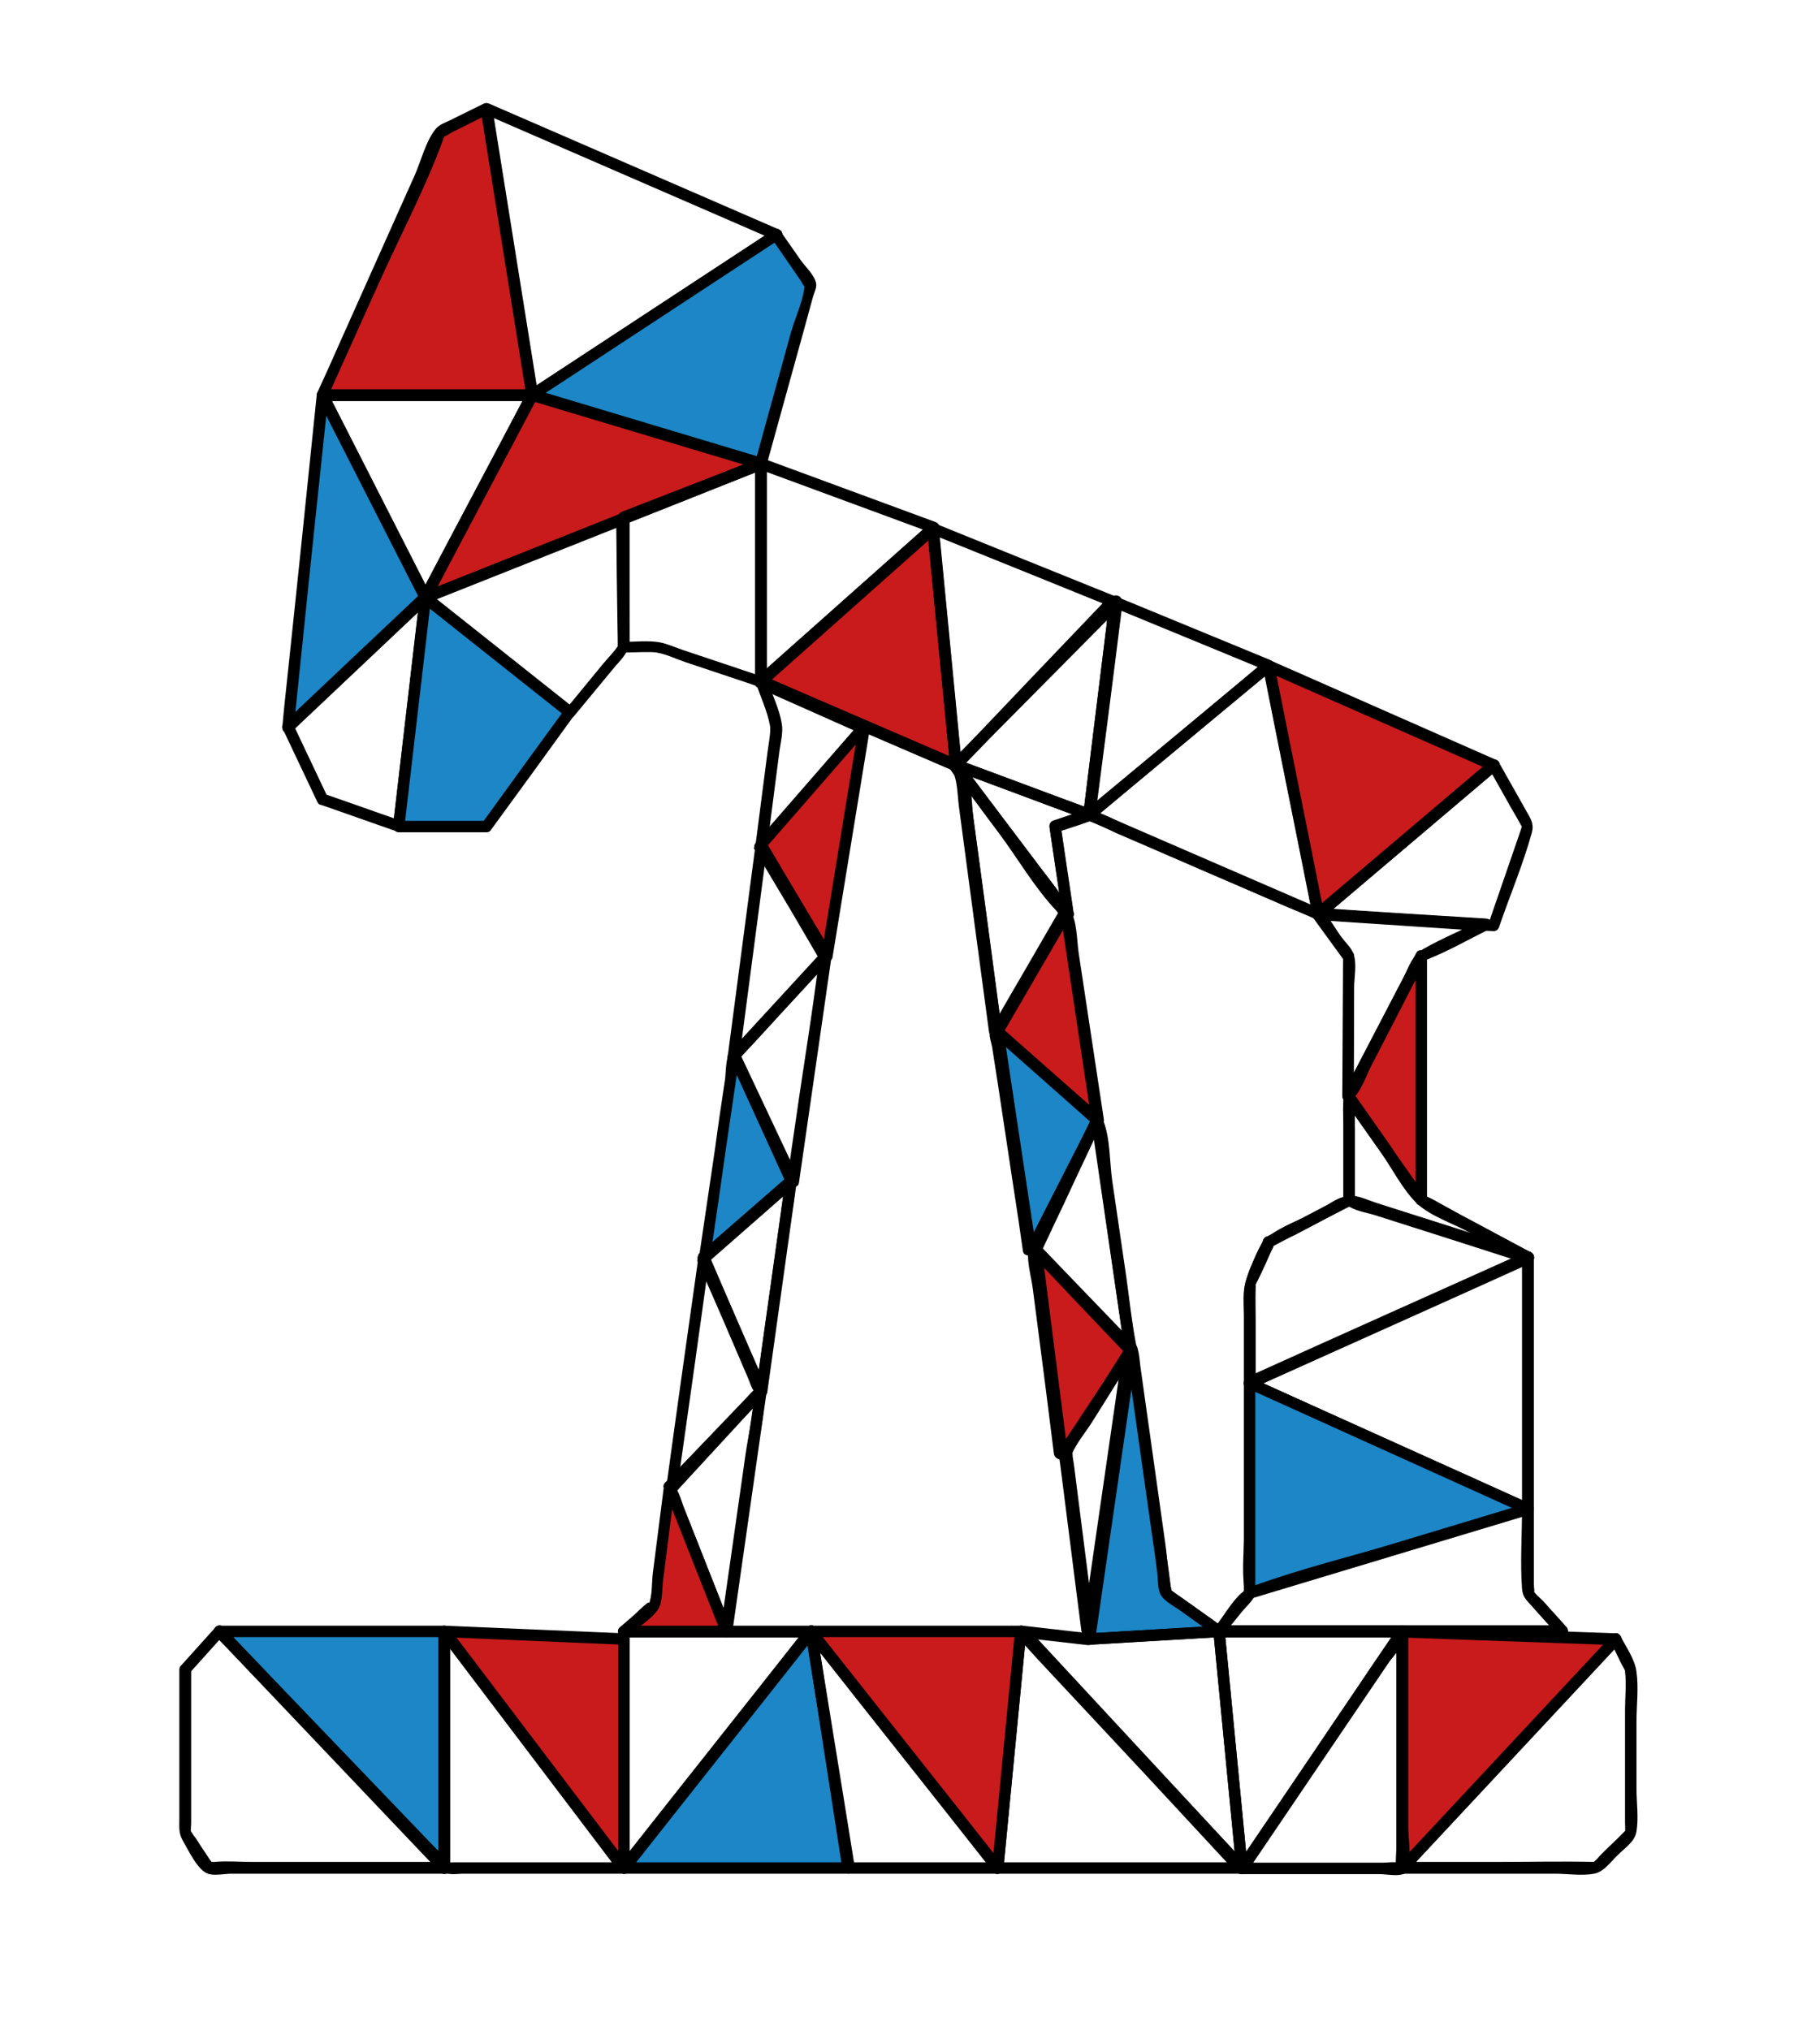 <?xml version="1.0" encoding="utf-8"?>
<!-- Generator: Adobe Illustrator 21.0.2, SVG Export Plug-In . SVG Version: 6.00 Build 0)  -->
<svg version="1.1" id="Layer_1" xmlns="http://www.w3.org/2000/svg" xmlns:xlink="http://www.w3.org/1999/xlink" x="0px" y="0px"
	 viewBox="0 0 477 532" style="enable-background:new 0 0 477 532;" xml:space="preserve">
<style type="text/css">
	.st0{fill:#C91B1B;}
	.st1{fill:#1C86C6;}
</style>
<g>
	<g>
		<path d="M286.9,429.9c3.7-25.3,7.3-50.7,11-76c0.3-1.9-2.6-2.7-2.9-0.8c-3.7,24.7-7.3,49.3-11,74c1,0.1,2,0.3,2.9,0.4
			c-1.8-14.4-3.7-28.8-5.5-43.2c-0.1-1-0.4-2.1-0.4-3.1c0-1.4-0.4,0.5-0.1-0.2c1.2-2.8,3.6-5.7,5.2-8.2c3.9-6.2,7.7-12.3,11.6-18.5
			c1-1.6-1.5-3.1-2.6-1.5c-6.1,9.2-12.1,18.3-18.2,27.5c0.9,0.3,1.9,0.5,2.8,0.8c-1.7-13-3.3-26.1-5-39.1c-0.6-4.5-2-9.7-1.8-14.3
			c-0.1,1.2,0,0.3,0.4-0.5c0.6-1.2,1.1-2.4,1.7-3.6c1.6-3.5,3.3-6.9,4.9-10.4c2.9-6.3,5.9-12.5,8.8-18.8c0.8-1.7-1.7-3.2-2.6-1.5
			c-5.8,11.4-11.6,22.7-17.4,34.1c0.9,0.1,1.8,0.2,2.7,0.4c-2-13-3.9-26.1-5.9-39.1c-0.9-5.8-1.6-11.6-2.6-17.4
			c-0.2-1.2-0.2,0.7-0.1,0.4c0.4-0.8,0.9-1.6,1.4-2.3c1.8-3.2,3.7-6.4,5.5-9.5c3.7-6.3,7.3-12.6,11-18.9c1-1.7-1.6-3.2-2.6-1.5
			c-6.1,10.3-12.1,20.6-18.2,31c0.9,0.3,1.9,0.5,2.8,0.8c-2.5-18.8-5-37.7-7.6-56.5c-0.6-4.4,0-11.9-4.2-14.8
			c-2.4-1.7-5.8-2.5-8.5-3.7c-5.3-2.3-10.6-4.6-15.9-6.9c-8.8-3.8-17.6-7.6-26.4-11.4c-1.7-0.8-3.3,1.8-1.5,2.6c9,4,18,8,27,12
			c-0.2-0.6-0.5-1.1-0.7-1.7c-3.3,20-6.5,40-9.8,60c0.9-0.1,1.8-0.2,2.7-0.4c-5.8-9.7-11.5-19.3-17.3-29c-1-1.7-3.6-0.2-2.6,1.5
			c3.2,5.4,6.3,10.8,9.5,16.2c1.9,3.3,3.9,6.6,5.8,9.9c0.5,0.8,0.9,1.7,1.5,2.5c0.6,0.9,0.1-1.4,0-0.3c-1.7,14.2-4.1,28.3-6.1,42.4
			c-0.8,5.4-1.6,10.8-2.3,16.2c0.9-0.1,1.8-0.2,2.7-0.4c-5.2-11-10.3-21.9-15.5-32.9c-0.4-0.9-1.7-1-2.4-0.3c0,0,0,0,0,0
			c-0.5,0.5-0.5,1.2-0.2,1.8c2.4,5.3,4.8,10.7,7.3,16c2.5,5.5,5.7,11.1,7.7,16.9c-0.3-1,0-1.4-0.2-0.3c-0.2,0.9-0.3,1.8-0.4,2.7
			c-0.4,3.1-0.9,6.3-1.3,9.4c-1.2,8.5-2.4,17-3.6,25.5c-0.8,5.5-1.5,11-2.3,16.5c0.9-0.1,1.8-0.2,2.7-0.4
			c-5.1-11.7-10.2-23.3-15.3-35c-0.8-1.8-3.3-0.2-2.6,1.5c2.6,6.1,5.3,12.3,7.9,18.4c1.7,4,3.5,8.1,5.2,12.1
			c0.5,1.1,0.8,2.4,1.5,3.4c0.6,1,0.2,1.4,0.3,0c-0.2,5.5-1.6,11.2-2.4,16.6c-1.3,9.4-2.7,18.7-4,28.1c-0.9,6-1.7,12.1-2.6,18.1
			c-0.1,0.9,0.4,1.9,1.4,1.9c22.7,0,45.5,0,68.2,0c2.2,0,4.4,0,6.6,0c0.6,0,1.2,0,1.8,0c1.1,0-1.1-0.8-0.5-0.3
			c2.3,2.1,4.3,4.6,6.5,6.9c9.9,10.6,19.8,21.2,29.7,31.8c7.2,7.7,14.4,15.4,21.6,23.1c1.3,1.4,3.4-0.7,2.1-2.1
			c-19.2-20.7-38.3-41.3-57.5-62c-0.4,0.9-0.7,1.7-1.1,2.6c5.8,0.7,11.7,1.3,17.5,2c1.9,0.2,1.9-2.8,0-3c-5.8-0.7-11.7-1.3-17.5-2
			c-1.4-0.2-1.9,1.7-1.1,2.6c19.2,20.7,38.3,41.3,57.5,62c0.7-0.7,1.4-1.4,2.1-2.1c-16.5-17.6-33-35.2-49.4-52.9
			c-2.6-2.8-5.1-6.2-8.1-8.6c-1.7-1.4-3.5-1-5.7-1c-14,0-28,0-42.1,0c-10.3,0-20.5,0-30.8,0c0.5,0.6,1,1.3,1.4,1.9
			c2.1-14.7,4.2-29.3,6.3-44c0.9-6,2.7-12.6,2.7-18.7c-0.1-4.4-3.6-9.6-5.3-13.6c-3.3-7.6-6.5-15.2-9.8-22.9c-0.9,0.5-1.7,1-2.6,1.5
			c5.1,11.7,10.2,23.3,15.3,35c0.5,1.1,2.6,0.9,2.7-0.4c1.9-13.4,3.7-26.9,5.6-40.3c0.6-4.6,2.3-10,2-14.7c-0.3-4.5-4.2-10-6-14.1
			c-3-6.7-6.1-13.3-9.1-20c-0.1,0.6-0.2,1.2-0.2,1.8c0,0,0,0,0,0c-0.8-0.1-1.6-0.2-2.4-0.3c5.2,11,10.3,21.9,15.5,32.9
			c0.5,1.1,2.6,0.9,2.7-0.4c1.9-13.4,3.9-26.7,5.8-40.1c0.9-5.9,2.4-12.1,2.6-18.1c0.2-3.8-3.5-7.8-5.4-11
			c-3.9-6.6-7.8-13.3-11.7-19.9c-0.9,0.5-1.7,1-2.6,1.5c5.8,9.7,11.5,19.3,17.3,29c0.6,1,2.5,1,2.7-0.4c3.3-20,6.5-40,9.8-60
			c0.1-0.6-0.1-1.4-0.7-1.7c-9-4-18-8-27-12c-0.5,0.9-1,1.7-1.5,2.6c16.3,7,32.7,14.1,49,21.1c0.6,0.3,1.4,0.5,2,0.9
			c-0.2-0.1,1,1.2,1.1,1.7c0.8,2.6,0.8,5.9,1.2,8.6c1.5,11.3,3,22.5,4.5,33.8c1.1,8.2,2.2,16.4,3.3,24.6c0.2,1.4,2,2.2,2.8,0.8
			c6.1-10.3,12.1-20.6,18.2-31c-0.9-0.5-1.7-1-2.6-1.5c-3.2,5.5-6.3,10.9-9.5,16.4c-2.1,3.6-4.2,7.2-6.2,10.7
			c-0.8,1.4-2.2,3.1-2.5,4.7c-0.2,1.1,0.4,2.7,0.6,3.8c0.5,3.2,1,6.4,1.5,9.6c1.3,8.8,2.7,17.7,4,26.5c0.9,5.8,1.8,11.7,2.6,17.5
			c0.2,1.3,2.2,1.4,2.7,0.4c5.8-11.4,11.6-22.7,17.4-34.1c-0.9-0.5-1.7-1-2.6-1.5c-2.5,5.4-5.1,10.7-7.6,16.1
			c-1.8,3.8-3.6,7.6-5.3,11.4c-0.9,2-2.4,4.2-3,6.3c-0.9,3.4,0.6,8,1,11.4c1.1,8.5,2.2,17,3.3,25.5c0.7,5.8,1.5,11.7,2.2,17.5
			c0.2,1.4,1.9,2.1,2.8,0.8c6.1-9.2,12.1-18.3,18.2-27.5c-0.9-0.5-1.7-1-2.6-1.5c-4,6.4-8.1,12.8-12.1,19.2c-1.4,2.3-4,5-4.8,7.6
			c-0.4,1.3-0.1,2.5,0.1,3.8c1.9,14.7,3.7,29.4,5.6,44c0.2,1.5,2.7,2.2,2.9,0.4c3.7-24.7,7.3-49.3,11-74c-1-0.3-1.9-0.5-2.9-0.8
			c-3.7,25.3-7.3,50.7-11,76C283.8,431,286.7,431.8,286.9,429.9z"/>
	</g>
</g>
<g>
	<g>
		<path d="M281.2,238.7c-9.2-12.2-18.4-24.5-27.7-36.7c-1.1-1.5-3.7,0-2.6,1.5c8.5,11.5,17,22.9,25.5,34.4c0.9,1.2,1.5,2,1.6,2.5
			c0.7,2.2,0.7,4.8,1.1,7.1c1.4,9,2.7,18.1,4.1,27.1c1,6.4,1.9,12.8,2.9,19.2c0.8-0.5,1.7-1,2.5-1.5c-8.7-7.7-17.4-15.3-26.1-23
			c-1.4-1.3-3.6,0.8-2.1,2.1c4.3,3.8,8.7,7.7,13,11.5c3,2.7,6,5.4,9.1,8c0.9,0.8,1.7,1.6,2.7,2.4c0.6,0.5,1.3,1.7,0.9,0.5
			c1.5,3.7,1.3,9.1,1.9,13c1.2,8.3,2.4,16.7,3.6,25c0.9,6.5,1.9,12.9,2.8,19.4c0.5,3.1,0.6,2.4,1.1,5.7c2.1,15.1,4.3,30.3,6.4,45.4
			c0.5,3.6,1,7.2,1.5,10.8c0.2,1.3,0.1,3.4,0.7,4.6c1,1.9,4,3.3,5.7,4.5c3,2.1,6,4.3,9,6.4c0.5,0.3,1.4,0.2,1.8-0.2
			c1.5-1.9,3.1-3.8,4.6-5.7c1.1-1.4,3.2-3.2,3.8-4.9c0.9-2.5,0.1-6.6,0.1-9.2c0-13.2,0-26.4,0-39.6c0-1.7,0.4-3.9,0-5.5
			c-0.4-1.8-0.4,0-0.4,0c0.7,0.1,2.5-1.1,3.1-1.4c1.9-0.9,3.9-1.7,5.8-2.6c12.2-5.5,24.4-11,36.6-16.6c9-4.1,18.1-8.2,27.1-12.2
			c1.8-0.8,0.2-3.4-1.5-2.6c-24.3,10.9-48.7,21.8-73,32.8c0.8,0.4,1.5,0.9,2.3,1.3c0-5.4,0-10.9,0-16.3c0-2.8-0.1-5.7,0-8.5
			c0.1-1.4-0.1-0.2-0.1-0.5c0.4-1.3,1.2-2.6,1.8-3.9c0.7-1.5,1.4-3,2.1-4.6c0.2-0.5,1.5-2.6,0.5-1.7c1.5-1.4,4.4-2.3,6.2-3.2
			c4.9-2.6,9.8-5.2,14.8-7.7c0.5-0.2,0.7-0.8,0.7-1.3c0-6.3,0-12.5,0-18.8c0-2.6-0.4-5.5,0-8c0,0.1-0.3,0.9,0.1-0.1
			c0.4-0.9,0.9-1.7,1.3-2.6c5.8-11.2,11.6-22.5,17.3-33.7c0.9-1.7-1.7-3.2-2.6-1.5c-6.4,12.3-12.8,24.5-19.2,36.8
			c0.9,0.3,1.9,0.5,2.8,0.8c0-9.5,0.1-19.1,0.1-28.6c0-2.6,0.8-6.4-0.2-8.9c-0.5-1.5-2.2-3.1-3.1-4.3c-1.5-2-2.8-4.6-4.6-6.4
			c-1.3-1.3-3-1.8-4.7-2.5c-4.4-1.9-8.8-3.8-13.2-5.7c-10.9-4.7-21.7-9.4-32.6-14.1c-3.1-1.3-6.6-3.6-10-4.3
			c-3.2-0.7-7.3,1.7-10.4,2.7c-0.8,0.3-1.2,1-1,1.8c1.1,7.7,2.3,15.3,3.4,23c0.3,1.9,3.2,1.1,2.9-0.8c-1.1-7.7-2.3-15.3-3.4-23
			c-0.3,0.6-0.7,1.2-1,1.8c1.9-0.6,3.9-1.3,5.8-1.9c1-0.3,1.9-0.7,2.9-1c0.7-0.2-1.6-0.4-0.5-0.1c2.7,0.7,5.3,2.3,7.8,3.4
			c10.3,4.4,20.5,8.9,30.8,13.3c4.7,2,9.4,4.1,14.1,6.1c2.2,0.9,4.8,1.7,6.8,2.9c0.5,0.3-0.7-0.7-0.2-0.2c0.7,0.7,1.3,1.8,1.9,2.6
			c1.6,2.2,3.1,4.5,4.8,6.6c0.3,0.4,1.3,2.3,0.9,0.9c0.1,0.2,0,0.5,0,0.8c0.1,1.7,0,3.6,0,5.3c0,10.2-0.1,20.4-0.1,30.6
			c0,1.4,2.1,2.1,2.8,0.8c6.4-12.3,12.8-24.5,19.2-36.8c-0.9-0.5-1.7-1-2.6-1.5c-4.4,8.6-8.8,17.2-13.3,25.8
			c-1.8,3.5-4.4,7.1-5.6,10.9c-0.8,2.6-0.4,5.7-0.4,8.4c0,5.9,0,11.7,0,17.6c0,0.6-0.1,1.3,0,1.9c-0.1-0.8,1.4-0.9,0.2-0.8
			c-1.9,0.1-4.9,2.5-6.5,3.4c-4.2,2.2-9.9,4.1-13.6,7.1c-2.6,2.1-4,7.4-5.3,10.4c-1.5,3.5-0.8,7.7-0.8,11.5c0,5.4,0,10.9,0,16.3
			c0,1.2,1.3,1.7,2.3,1.3c24.3-10.9,48.7-21.8,73-32.8c-0.5-0.9-1-1.7-1.5-2.6c-24.3,11-48.7,22-73,33c-0.5,0.2-0.7,0.8-0.7,1.3
			c0,12.3,0,24.5,0,36.8c0,5.5-0.9,11.7,0,17.1c0.1,0.3-0.2,1.7,0.2,0.6c0.4-1.1-0.3,0.2-0.6,0.5c-0.5,0.5-1,1.2-1.4,1.8
			c-1.9,2.4-3.8,4.8-5.7,7.2c0.6-0.1,1.2-0.2,1.8-0.2c-2.3-1.7-4.7-3.3-7-5c-1.6-1.1-3.2-2.3-4.8-3.4c-0.6-0.4-1.1-0.8-1.7-1.2
			c-0.9-0.7,0.1,0.1,0.2,0.5c-1.1-4.1-1.2-8.7-1.8-12.9c-2.2-15.4-4.3-30.8-6.5-46.2c-0.2-1.6-0.3-3.2-0.7-4.7
			c-0.4-1.6-0.2,0.1-0.5-1.5c-1.1-5.7-1.7-11.6-2.5-17.3c-1.2-8.4-2.5-16.9-3.7-25.3c-0.7-4.8-0.5-11.1-2.3-15.6
			c-0.4-1.2-1.1-1.6-2-2.5c-2.9-2.6-5.9-5.2-8.8-7.8c-5.2-4.6-10.4-9.2-15.6-13.8c-0.7,0.7-1.4,1.4-2.1,2.1
			c8.7,7.7,17.4,15.3,26.1,23c1.2,1,2.7,0,2.5-1.5c-2.2-14.5-4.4-29.1-6.6-43.6c-0.5-3.6-0.4-8.3-2.3-11.5
			c-3.8-6.4-9.2-12.4-13.6-18.4c-4.3-5.8-8.7-11.7-13-17.5c-0.9,0.5-1.7,1-2.6,1.5c9.2,12.2,18.4,24.5,27.7,36.7
			C279.8,241.8,282.4,240.3,281.2,238.7z"/>
	</g>
</g>
<g>
	<g>
		<path d="M111.9,157.9c17.2-6.8,34.4-13.7,51.6-20.5c-0.6-0.5-1.3-1-1.9-1.4c0.1,11.2,0.3,22.4,0.4,33.5c0,1.9,3,1.9,3,0
			c0-11.2,0-22.5,0-33.7c0-0.9-1-1.8-1.9-1.4c-17.3,6.9-34.7,13.8-52,20.7C109.3,155.8,110.1,158.7,111.9,157.9
			c17.3-6.9,34.7-13.8,52-20.7c-0.6-0.5-1.3-1-1.9-1.4c0,11.2,0,22.5,0,33.7c1,0,2,0,3,0c-0.1-11.2-0.3-22.4-0.4-33.5
			c0-0.9-1-1.8-1.9-1.4c-17.2,6.8-34.4,13.7-51.6,20.5C109.3,155.8,110.1,158.7,111.9,157.9z"/>
	</g>
</g>
<g>
	<g>
		<path d="M287,213.5c2.4-18.5,4.8-37,7.1-55.6c0.2-1.3-1.7-1.9-2.6-1.1c-1.5,1.6-1.3,5.3-1.5,7.3c-0.8,6.4-1.6,12.8-2.4,19.3
			c-1.2,10-2.5,20-3.7,30.1C283.8,215.4,286.8,215.4,287,213.5c1.2-9.4,2.3-18.7,3.5-28.1c0.8-6.3,1.5-12.6,2.3-18.8
			c0.2-2,0.5-4.1,0.7-6.1c0.1-0.5,0.3-1.1,0.2-1.6c-0.1-1.1-0.1,0.2,0,0.1c-0.9-0.4-1.7-0.7-2.6-1.1c-2.4,18.5-4.8,37-7.1,55.6
			C283.8,215.4,286.8,215.4,287,213.5z"/>
	</g>
</g>
<g>
	<g>
		<path d="M204.3,60.2c-25.3-11-50.7-22-76-33c-1.3-0.5-2.4,0.3-2.2,1.7c4,25,8,50,12,75c0.2,0.9,1.5,1.4,2.2,0.9
			c21.3-14,42.7-28,64-42c1.6-1.1,0.1-3.7-1.5-2.6c-21.3,14-42.7,28-64,42c0.7,0.3,1.5,0.6,2.2,0.9c-4-25-8-50-12-75
			c-0.7,0.6-1.5,1.1-2.2,1.7c25.3,11,50.7,22,76,33C204.5,63.6,206,61,204.3,60.2z"/>
	</g>
</g>
<g>
	<g>
		<path d="M198,121.5c0,19,0,38,0,57c0,1.4,1.6,1.9,2.6,1.1c15.1-13.4,30.2-26.9,45.3-40.3c0.9-0.8,0.3-2.1-0.7-2.5
			c-15.1-5.6-30.2-11.1-45.3-16.7c-1.8-0.7-2.6,2.2-0.8,2.9c15.1,5.6,30.2,11.1,45.3,16.7c-0.2-0.8-0.4-1.7-0.7-2.5
			c-15.1,13.4-30.2,26.9-45.3,40.3c0.9,0.4,1.7,0.7,2.6,1.1c0-19,0-38,0-57C201,119.6,198,119.6,198,121.5z"/>
	</g>
</g>
<g>
	<polygon class="st0" points="244.5,138.5 199.5,178.5 250.5,200.5 	"/>
	<g>
		<path d="M243.4,137.4c-15,13.3-30,26.7-45,40c-0.7,0.6-0.6,2,0.3,2.4c17,7.3,34,14.7,51,22c0.9,0.4,2.4,0,2.3-1.3
			c-2-20.7-4-41.3-6-62c-0.2-1.9-3.2-1.9-3,0c2,20.7,4,41.3,6,62c0.8-0.4,1.5-0.9,2.3-1.3c-17-7.3-34-14.7-51-22
			c0.1,0.8,0.2,1.6,0.3,2.4c15-13.3,30-26.7,45-40C247,138.3,244.9,136.2,243.4,137.4z"/>
	</g>
</g>
<g>
	<g>
		<path d="M291.9,156.1c-15.7-6.3-31.4-12.7-47-19c-0.9-0.3-2,0.5-1.9,1.4c2,20.7,4,41.3,6,62c0.1,1.2,1.6,2.1,2.6,1.1
			c13.7-14.3,27.4-28.7,41-43c1.3-1.4-0.8-3.5-2.1-2.1c-13.7,14.3-27.4,28.7-41,43c0.9,0.4,1.7,0.7,2.6,1.1c-2-20.7-4-41.3-6-62
			c-0.6,0.5-1.3,1-1.9,1.4c15.7,6.3,31.4,12.7,47,19C292.9,159.7,293.7,156.8,291.9,156.1z"/>
	</g>
</g>
<g>
	<g>
		<path d="M293,156.5c-0.1,0-0.2-0.1-0.3-0.1c-0.4-0.2-1,0-1.3,0.3c-0.4,0.3-0.5,0.7-0.6,1.2c0,0.2,0,0.3-0.1,0.5
			c-0.1,0.6,0.4,1.2,0.9,1.4c0.6,0.2,1.2,0.1,1.6-0.3c0.1-0.1,0.2-0.2,0.4-0.4c0.6-0.6,0.6-1.5,0-2.1c-0.6-0.6-1.5-0.6-2.1,0
			c-0.1,0.1-0.2,0.2-0.4,0.4c0.9,0.4,1.7,0.7,2.6,1.1c0-0.2,0-0.3,0.1-0.5c-0.6,0.5-1.3,1-1.9,1.4c0.1,0,0.2,0.1,0.3,0.1
			c0.7,0.3,1.7-0.3,1.8-1C294.3,157.5,293.8,156.8,293,156.5z"/>
	</g>
</g>
<g>
	<g>
		<path d="M250.1,201.9c11.7,4.3,23.3,8.7,35,13c1,0.4,1.8-0.6,1.9-1.4c2.3-18.4,4.5-36.8,6.8-55.2c0.2-1.3-1.7-1.9-2.6-1.1
			c-13.9,14.1-27.9,28.1-41.8,42.2c-1.4,1.4,0.8,3.5,2.1,2.1c13.9-14.1,27.9-28.1,41.8-42.2c-0.9-0.4-1.7-0.7-2.6-1.1
			c-2.3,18.4-4.5,36.8-6.8,55.2c0.6-0.5,1.3-1,1.9-1.4c-11.7-4.3-23.3-8.7-35-13C249.1,198.4,248.3,201.3,250.1,201.9z"/>
	</g>
</g>
<g>
	<g>
		<path d="M291.7,156.2c-0.3,0.2-0.6,0.4-1,0.5c-1.1,0.6-0.9,2.5,0.4,2.7c0.3,0.1,0.5,0.1,0.8,0.2c0.8,0.2,1.7-0.2,1.8-1
			c0.1-0.2,0.1-0.5,0.2-0.7c0.2-0.8-0.2-1.7-1-1.8c-0.8-0.2-1.7,0.2-1.8,1c-0.1,0.2-0.1,0.5-0.2,0.7c0.6-0.3,1.2-0.7,1.8-1
			c-0.3-0.1-0.5-0.1-0.8-0.2c0.1,0.9,0.2,1.8,0.4,2.7c0.3-0.2,0.6-0.4,1-0.5c0.7-0.4,0.9-1.4,0.5-2.1
			C293.4,156.1,292.4,155.8,291.7,156.2z"/>
	</g>
</g>
<g>
	<polygon class="st0" points="127.5,28.5 115.5,34.5 84.5,103.5 139.5,103.5 	"/>
	<g>
		<path d="M126.7,27.2c-2.8,1.4-5.7,2.8-8.5,4.2c-1.4,0.7-3.1,1.2-4.1,2.5c-2.5,3.1-3.8,8.4-5.4,12C102,60.8,95.4,75.7,88.7,90.6
			c-1.8,4.1-3.6,8.1-5.5,12.2c-0.5,1,0.1,2.3,1.3,2.3c18.3,0,36.7,0,55,0c1.1,0,1.6-1,1.4-1.9c-4-25-8-50-12-75
			c-0.3-1.9-3.2-1.1-2.9,0.8c4,25,8,50,12,75c0.5-0.6,1-1.3,1.4-1.9c-18.3,0-36.7,0-55,0c0.4,0.8,0.9,1.5,1.3,2.3
			c4.5-10,9-20,13.5-30c5.6-12.5,12.2-24.9,16.9-37.7c0.1-0.4,0.3-0.9,0.6-1.3c-0.7,0.9,1.1-0.4,1.9-0.8c3.2-1.6,6.4-3.2,9.6-4.8
			C130,28.9,128.5,26.3,126.7,27.2z"/>
	</g>
</g>
<g>
	<polygon class="st1" points="199.5,121.5 212.5,74.5 203.5,61.5 139.5,103.5 	"/>
	<g>
		<path d="M200.9,121.9c3.3-11.9,6.6-23.9,9.9-35.8c0.8-2.8,1.5-5.6,2.3-8.4c0.3-1,1-2.4,0.8-3.4c-0.3-2.1-3-4.6-4.1-6.2
			c-1.7-2.4-3.4-4.9-5.1-7.3c-0.4-0.6-1.3-1-2.1-0.5c-21.3,14-42.7,28-64,42c-1.1,0.7-0.9,2.4,0.4,2.7c20,6,40,12,60,18
			c1.9,0.6,2.6-2.3,0.8-2.9c-20-6-40-12-60-18c0.1,0.9,0.2,1.8,0.4,2.7c21.3-14,42.7-28,64-42c-0.7-0.2-1.4-0.4-2.1-0.5
			c1.5,2.2,3,4.3,4.5,6.5c1,1.5,2.1,3,3.1,4.5c0.8,1.1,1.2,2.7,1.2,0.9c-0.1,4.1-2.5,9-3.6,12.9c-3.1,11.4-6.3,22.7-9.4,34.1
			C197.5,123,200.4,123.8,200.9,121.9z"/>
	</g>
</g>
<g>
	<g>
		<path d="M83.2,104.3c9,17.7,18,35.3,27,53c0.5,1,2.1,1,2.6,0c9.3-17.7,18.7-35.3,28-53c0.5-1-0.1-2.3-1.3-2.3c-18.3,0-36.7,0-55,0
			c-1.9,0-1.9,3,0,3c18.3,0,36.7,0,55,0c-0.4-0.8-0.9-1.5-1.3-2.3c-9.3,17.7-18.7,35.3-28,53c0.9,0,1.7,0,2.6,0
			c-9-17.7-18-35.3-27-53C84.9,101,82.3,102.5,83.2,104.3z"/>
	</g>
</g>
<g>
	<polygon class="st1" points="75.5,190.5 111.5,156.5 84.5,103.5 	"/>
	<g>
		<path d="M76.6,191.6c12-11.3,24-22.7,36-34c0.5-0.5,0.5-1.2,0.2-1.8c-9-17.7-18-35.3-27-53c-0.7-1.5-2.7-0.6-2.8,0.8
			c-2.6,25.3-5.2,50.6-7.9,75.9c-0.4,3.7-0.8,7.4-1.1,11.1c-0.2,1.9,2.8,1.9,3,0c2.6-25.3,5.2-50.6,7.9-75.9
			c0.4-3.7,0.8-7.4,1.1-11.1c-0.9,0.3-1.9,0.5-2.8,0.8c9,17.7,18,35.3,27,53c0.1-0.6,0.2-1.2,0.2-1.8c-12,11.3-24,22.7-36,34
			C73,190.8,75.2,192.9,76.6,191.6z"/>
	</g>
</g>
<g>
	<g>
		<path d="M84.1,210.9c6.7,2.3,13.3,4.7,20,7c1,0.4,1.8-0.6,1.9-1.4c2.3-20,4.7-40,7-60c0.2-1.4-1.7-1.9-2.6-1.1
			c-12,11.3-24,22.7-36,34c-0.5,0.5-0.5,1.2-0.2,1.8c3,6.3,6,12.7,9,19c0.8,1.7,3.4,0.2,2.6-1.5c-3-6.3-6-12.7-9-19
			c-0.1,0.6-0.2,1.2-0.2,1.8c12-11.3,24-22.7,36-34c-0.9-0.4-1.7-0.7-2.6-1.1c-2.3,20-4.7,40-7,60c0.6-0.5,1.3-1,1.9-1.4
			c-6.7-2.3-13.3-4.7-20-7C83.1,207.4,82.3,210.3,84.1,210.9z"/>
	</g>
</g>
<g>
	<polygon class="st1" points="127.5,216.5 149.3,186.5 111.5,156.5 104.5,216.5 	"/>
	<g>
		<path d="M128.8,217.3c7.3-10,14.6-20,21.8-30c0.4-0.5,0.2-1.4-0.2-1.8c-12.6-10-25.2-20-37.8-30c-1.1-0.8-2.4-0.3-2.6,1.1
			c-2.3,20-4.7,40-7,60c-0.1,0.8,0.8,1.5,1.5,1.5c7.7,0,15.3,0,23,0c1.9,0,1.9-3,0-3c-7.7,0-15.3,0-23,0c0.5,0.5,1,1,1.5,1.5
			c2.3-20,4.7-40,7-60c-0.9,0.4-1.7,0.7-2.6,1.1c12.6,10,25.2,20,37.8,30c-0.1-0.6-0.2-1.2-0.2-1.8c-7.3,10-14.6,20-21.8,30
			C125.1,217.3,127.7,218.8,128.8,217.3z"/>
	</g>
</g>
<g>
	<polygon class="st0" points="163.5,135.5 199.5,121.5 139.5,103.5 111.5,156.5 163.5,135.8 	"/>
	<g>
		<path d="M163.9,136.9c12-4.7,24-9.3,36-14c1.3-0.5,1.5-2.4,0-2.9c-20-6-40-12-60-18c-0.6-0.2-1.4,0.1-1.7,0.7
			c-9.3,17.7-18.7,35.3-28,53c-0.5,1,0.4,2.7,1.7,2.2c17.3-6.9,34.7-13.8,52-20.7c0.6-0.2,1.1-0.7,1.1-1.4c0-0.1,0-0.2,0-0.3
			c0-1.9-3-1.9-3,0c0,0.1,0,0.2,0,0.3c0.4-0.5,0.7-1,1.1-1.4c-17.3,6.9-34.7,13.8-52,20.7c0.6,0.7,1.1,1.5,1.7,2.2
			c9.3-17.7,18.7-35.3,28-53c-0.6,0.2-1.1,0.5-1.7,0.7c20,6,40,12,60,18c0-1,0-1.9,0-2.9c-12,4.7-24,9.3-36,14
			C161.3,134.7,162.1,137.6,163.9,136.9z"/>
	</g>
</g>
<g>
	<g>
		<path d="M110.4,157.6c12.7,10,25.3,20,38,30c0.6,0.5,1.6,0.7,2.1,0c3.3-4,6.7-8.1,10-12.1c2.1-2.6,4.4-4.3,4.4-7.6
			c0-10.6-0.2-21.2-0.4-31.8c0-0.9-1-1.8-1.9-1.4c-17.2,6.8-34.4,13.7-51.6,20.5c-1.8,0.7-1,3.6,0.8,2.9
			c17.2-6.8,34.4-13.7,51.6-20.5c-0.6-0.5-1.3-1-1.9-1.4c0.1,10.3,0.2,20.5,0.4,30.8c0,0.7,0,1.5,0,2.2c0.1,1.2,0.4-0.4,0.3-0.3
			c-1.1,1.8-2.8,3.4-4.1,5c-3.2,3.9-6.5,7.9-9.7,11.8c0.7,0,1.4,0,2.1,0c-12.7-10-25.3-20-38-30
			C111.1,154.3,108.9,156.4,110.4,157.6z"/>
	</g>
</g>
<g>
	<g>
		<path d="M162,135.8c0,11.2,0,22.5,0,33.7c0,0.8,0.7,1.5,1.5,1.5c2.5,0,7-0.3,8.6,0c2.5,0.4,5.1,1.7,7.5,2.5
			c6.5,2.2,13,4.3,19.4,6.5c0.9,0.3,1.9-0.5,1.9-1.4c0-19,0-38,0-57c0-0.9-1-1.8-1.9-1.4c-12,4.8-24,9.5-36,14.3
			c-1.8,0.7-1,3.6,0.8,2.9c12-4.8,24-9.5,36-14.3c-0.6-0.5-1.3-1-1.9-1.4c0,19,0,38,0,57c0.6-0.5,1.3-1,1.9-1.4
			c-6.8-2.3-13.5-4.5-20.3-6.8c-2.2-0.7-4.5-1.8-6.7-2.2c-3-0.5-6.4-0.1-9.4-0.1c0.5,0.5,1,1,1.5,1.5c0-11.2,0-22.5,0-33.7
			C165,133.9,162,133.9,162,135.8z"/>
	</g>
</g>
<g>
	<g>
		<path d="M163.9,137.3c12-4.8,24-9.5,36-14.3c1.8-0.7,1-3.6-0.8-2.9c-12,4.7-24,9.3-36,14c-0.6,0.2-1.1,0.7-1.1,1.4
			c0,0.1,0,0.2,0,0.3c0,1.9,3,1.9,3,0c0-0.1,0-0.2,0-0.3c-0.4,0.5-0.7,1-1.1,1.4c12-4.7,24-9.3,36-14c-0.3-1-0.5-1.9-0.8-2.9
			c-12,4.8-24,9.5-36,14.3C161.3,135.1,162.1,138,163.9,137.3z"/>
	</g>
</g>
<g>
	<g>
		<path d="M332.8,172.9c-13.3-5.5-26.5-10.9-39.8-16.4c-1-0.4-1.8,0.6-1.9,1.4c-2.4,18.5-4.8,37-7.1,55.6c-0.2,1.4,1.7,1.8,2.6,1.1
			c15.6-13.1,31.3-26.1,46.9-39.2c1.5-1.2-0.6-3.4-2.1-2.1c-15.6,13.1-31.3,26.1-46.9,39.2c0.9,0.4,1.7,0.7,2.6,1.1
			c2.4-18.5,4.8-37,7.1-55.6c-0.6,0.5-1.3,1-1.9,1.4c13.3,5.5,26.5,10.9,39.8,16.4C333.8,176.5,334.6,173.6,332.8,172.9z"/>
	</g>
</g>
<g>
	<g>
		<path d="M331.4,173.4c-15.7,13-31.3,26-47,39c-0.7,0.6-0.5,2,0.3,2.4c20,8.7,40,17.3,60,26c1.2,0.5,2.5-0.3,2.2-1.7
			c-4.3-21.7-8.7-43.3-13-65c-0.4-1.9-3.3-1.1-2.9,0.8c4.3,21.7,8.7,43.3,13,65c0.7-0.6,1.5-1.1,2.2-1.7c-20-8.7-40-17.3-60-26
			c0.1,0.8,0.2,1.6,0.3,2.4c15.7-13,31.3-26,47-39C335,174.3,332.9,172.2,331.4,173.4z"/>
	</g>
</g>
<g>
	<polygon class="st0" points="391.5,200.5 332.5,174.5 345.5,239.5 	"/>
	<g>
		<path d="M392.3,199.2c-19.7-8.7-39.3-17.3-59-26c-1.2-0.5-2.5,0.3-2.2,1.7c4.3,21.7,8.7,43.3,13,65c0.2,1.2,1.7,1.3,2.5,0.7
			c15.3-13,30.7-26,46-39c1.5-1.3-0.7-3.4-2.1-2.1c-15.3,13-30.7,26-46,39c0.8,0.2,1.7,0.4,2.5,0.7c-4.3-21.7-8.7-43.3-13-65
			c-0.7,0.6-1.5,1.1-2.2,1.7c19.7,8.7,39.3,17.3,59,26C392.5,202.6,394,200,392.3,199.2z"/>
	</g>
</g>
<g>
	<g>
		<path d="M388.7,241c-0.1,0-0.1,0.1-0.2,0.1c-1.4,0.7-0.6,2.7,0.8,2.8c0.7,0,1.5,0.1,2.2,0.1c0.7,0,1.2-0.5,1.4-1.1
			c2.8-8.2,6.3-16.4,8.6-24.8c0.7-2.7-0.8-4.2-2.1-6.7c-2.2-3.9-4.4-7.8-6.6-11.7c-0.5-0.9-1.6-0.9-2.4-0.3c-15.3,13-30.7,26-46,39
			c-1.1,0.9-0.1,2.5,1.1,2.6c14.7,0.9,29.3,1.8,44,2.8c1.9,0.1,1.9-2.9,0-3c-14.7-0.9-29.3-1.8-44-2.8c0.4,0.9,0.7,1.7,1.1,2.6
			c15.3-13,30.7-26,46-39c-0.8-0.1-1.6-0.2-2.4-0.3c2,3.5,3.9,7,5.9,10.5c1,1.7,2,3.4,2.9,5.1c0.4,0.9,0.2-1.3-0.1-0.4
			c-0.2,0.6-0.4,1.2-0.6,1.8c-2.7,7.9-5.5,15.9-8.2,23.8c0.5-0.4,1-0.7,1.4-1.1c-0.7,0-1.5-0.1-2.2-0.1c0.3,0.9,0.5,1.9,0.8,2.8
			c0.1,0,0.1-0.1,0.2-0.1C392,242.7,390.4,240.1,388.7,241z"/>
	</g>
</g>
<g>
	<g>
		<path d="M352,250.5c-0.1,12.3-0.1,24.5-0.2,36.8c0,1.4,2.1,2.1,2.8,0.8c5.1-9.8,10.2-19.6,15.4-29.5c1-2,2.3-4,3.1-6
			c0.7-1.7-0.1-0.7,1.5-1.4c5.2-2.1,10.3-5,15.3-7.5c1.4-0.7,0.6-2.7-0.8-2.8c-14.6-1-29.2-1.9-43.8-2.9c-1.1-0.1-2,1.4-1.3,2.3
			c2.7,3.7,5.3,7.3,8,11c1.1,1.5,3.7,0.1,2.6-1.5c-2.7-3.7-5.3-7.3-8-11c-0.4,0.8-0.9,1.5-1.3,2.3c14.6,1,29.2,1.9,43.8,2.9
			c-0.3-0.9-0.5-1.9-0.8-2.8c-5.1,2.5-10.4,4.7-15.3,7.5c-2.9,1.6-3.7,4.6-5.2,7.5c-5.3,10.2-10.6,20.3-15.9,30.5
			c0.9,0.3,1.9,0.5,2.8,0.8c0.1-12.3,0.1-24.5,0.2-36.8C355,248.6,352,248.6,352,250.5z"/>
	</g>
</g>
<g>
	<g>
		<path d="M345.5,241c7.8,0.5,15.6,1,23.4,1.5c5,0.3,10,0.7,15,1c1.8,0.1,4.6,0.9,6.4,0c1.4-0.7,0.6-2.7-0.8-2.8
			c-14.7-0.9-29.3-1.8-44-2.8C343.6,237.9,343.6,240.9,345.5,241c14.7,0.9,29.3,1.8,44,2.8c-0.3-0.9-0.5-1.9-0.8-2.8
			c0.9-0.4-0.5-0.2-1.2-0.2c-1.7-0.1-3.4-0.2-5.1-0.3c-5-0.3-10-0.7-15-1c-7.3-0.5-14.6-1-21.9-1.4
			C343.6,237.9,343.6,240.9,345.5,241z"/>
	</g>
</g>
<g>
	<polygon class="st0" points="372.5,314.5 372.5,250.5 353.5,287.5 	"/>
	<g>
		<path d="M374,314.5c0-21.3,0-42.7,0-64c0-1.4-2.1-2.1-2.8-0.8c-6.3,12.3-12.7,24.7-19,37c-0.2,0.5-0.3,1.1,0,1.5
			c6.3,9,12.7,18,19,27c1.1,1.6,3.7,0.1,2.6-1.5c-3.7-5.3-7.5-10.6-11.2-15.9c-2.2-3.1-4.3-6.2-6.5-9.2c-0.4-0.6-0.8-1.3-1.3-1.8
			c1.1,1.1-0.7,1.9,0.6,0.2c1.8-2.3,2.9-5.7,4.3-8.3c2.1-4,4.1-8,6.2-12c2.6-5.1,5.3-10.3,7.9-15.4c-0.9-0.3-1.9-0.5-2.8-0.8
			c0,21.3,0,42.7,0,64C371,316.4,374,316.4,374,314.5z"/>
	</g>
</g>
<g>
	<g>
		<path d="M353.1,315.9c15.7,5,31.3,10,47,15c1.6,0.5,2.7-1.9,1.2-2.7c-4.7-2.5-9.3-5-14-7.5c-3.2-1.7-6.4-3.4-9.6-5.2
			c-1-0.6-2.1-1.2-3.2-1.7c-0.5-0.2-1.7-1.1-0.7-0.2c-3.8-3.7-6.7-9.5-9.7-13.8c-3.1-4.4-6.1-8.7-9.2-13.1c-0.8-1.2-2.8-0.8-2.8,0.8
			c0,9,0,18,0,27c0,1.9,3,1.9,3,0c0-9,0-18,0-27c-0.9,0.3-1.9,0.5-2.8,0.8c3.2,4.5,6.3,9,9.5,13.5c3,4.3,5.8,9.9,9.5,13.5
			c3.4,3.3,9.5,5.3,13.7,7.6c5,2.7,9.9,5.3,14.9,8c0.4-0.9,0.8-1.8,1.2-2.7c-15.7-5-31.3-10-47-15
			C352.1,312.5,351.3,315.4,353.1,315.9z"/>
	</g>
</g>
<g>
	<g>
		<path d="M331.2,324.7c-2.3,5.1-5.2,9.6-5.2,15.2c0,7.4,0,14.8,0,22.3c0,1.2,1.3,1.7,2.3,1.3c24.3-10.9,48.7-21.8,73-32.8
			c1.3-0.6,0.8-2.4-0.4-2.7c-13.4-4.3-26.8-8.5-40.2-12.8c-3.9-1.3-6.3-2.9-10.1-0.9c-6.3,3.3-12.6,6.6-18.9,9.9
			c-1.7,0.9-0.2,3.5,1.5,2.6c6.1-3.2,12.2-6.4,18.3-9.6c0.8-0.4,1.7-1,2.5-1.3c-1.5,0.5-1-0.2-0.2,0.4c2,1.2,5.2,1.6,7.4,2.4
			c12.9,4.1,25.8,8.2,38.8,12.4c-0.1-0.9-0.2-1.8-0.4-2.7c-24.3,10.9-48.7,21.8-73,32.8c0.8,0.4,1.5,0.9,2.3,1.3c0-7,0-14.1,0-21.1
			c0-1.3-0.1-2.7,0-4c0-0.4,0.1-1.1-0.2,0.1c0.1-0.5,0.4-1,0.7-1.5c1.6-3.1,2.9-6.3,4.3-9.4C334.6,324.5,332,323,331.2,324.7z"/>
	</g>
</g>
<g>
	<g>
		<path d="M402,395.4c0-22,0-43.9,0-65.9c0-1.2-1.3-1.7-2.3-1.3c-24.3,11-48.7,22-73,33c-1,0.4-1,2.1,0,2.6
			c24.3,11,48.7,21.9,73,32.9c1.7,0.8,3.3-1.8,1.5-2.6c-24.3-11-48.7-21.9-73-32.9c0,0.9,0,1.7,0,2.6c24.3-11,48.7-22,73-33
			c-0.8-0.4-1.5-0.9-2.3-1.3c0,22,0,43.9,0,65.9C399,397.3,402,397.3,402,395.4z"/>
	</g>
</g>
<g>
	<polygon class="st1" points="400.5,395.5 327.5,362.5 327.5,417.5 	"/>
	<g>
		<path d="M401.3,394.2c-24.3-11-48.7-22-73-33c-1-0.5-2.3,0.1-2.3,1.3c0,18.3,0,36.7,0,55c0,1,1,1.7,1.9,1.4
			c24.3-7.3,48.7-14.7,73-22c1.8-0.6,1.1-3.5-0.8-2.9c-24.3,7.3-48.7,14.7-73,22c0.6,0.5,1.3,1,1.9,1.4c0-18.3,0-36.7,0-55
			c-0.8,0.4-1.5,0.9-2.3,1.3c24.3,11,48.7,22,73,33C401.5,397.6,403,395,401.3,394.2z"/>
	</g>
</g>
<g>
	<g>
		<path d="M319.5,429c23.5,0,47,0,70.5,0c6.5,0,13,0,19.5,0c1.4,0,1.9-1.6,1.1-2.6c-2-2.3-4.1-4.5-6.1-6.8c-0.9-0.9-2.3-2-2.9-3.2
			c0.9,1.7,0.4-0.2,0.4-1.2c0-6.6,0-13.2,0-19.8c0-1-1-1.7-1.9-1.4c-10.9,3.3-21.8,6.6-32.7,9.9c-13,3.9-26.4,7.1-39.2,11.8
			c-4.2,1.5-7,7.3-9.8,10.7c-1.2,1.5,0.9,3.6,2.1,2.1c1.9-2.4,3.8-4.8,5.7-7.2c0.4-0.5,2.2-2.8,1.9-2.6c-0.6,0.4,0.2,0,0.5-0.1
			c4.4-1.8,9.3-2.8,13.8-4.2c15.5-4.7,31-9.3,46.5-14c4-1.2,8-2.4,11.9-3.6c-0.6-0.5-1.3-1-1.9-1.4c0,6.9-0.5,14,0,20.9
			c0.2,2.2,1,2.8,2.5,4.5c2.3,2.6,4.6,5.1,6.9,7.7c0.4-0.9,0.7-1.7,1.1-2.6c-24,0-48,0-71.9,0c-6,0-12,0-18.1,0
			C317.6,426,317.6,429,319.5,429z"/>
	</g>
</g>
<g>
	<g>
		<path d="M253.7,202.8C253.7,202.8,253.7,202.8,253.7,202.8c-0.9,0.3-1.9,0.5-2.8,0.8c9.1,12.3,18.4,24.5,27.7,36.7
			c1,1.4,3,0.6,2.7-1.2c-1.1-7.7-2.3-15.3-3.4-23c-0.3,0.6-0.7,1.2-1,1.8c3-1,6-2,9-3c1.5-0.5,1.4-2.4,0-2.9
			c-11.7-4.3-23.3-8.7-35-13c-1.2-0.4-2.5,1.2-1.7,2.2c0.6,0.8,1.2,1.5,1.7,2.3c1.1,1.5,3.8,0,2.6-1.5c-0.6-0.8-1.2-1.5-1.7-2.3
			c-0.6,0.7-1.1,1.5-1.7,2.2c11.7,4.3,23.3,8.7,35,13c0-1,0-1.9,0-2.9c-3,1-6,2-9,3c-0.8,0.3-1.2,1-1,1.8c1.1,7.7,2.3,15.3,3.4,23
			c0.9-0.4,1.8-0.8,2.7-1.2c-9.2-12.2-18.5-24.4-27.7-36.7c-0.8-1.1-2.8-0.9-2.8,0.8c0,0,0,0,0,0
			C250.7,204.7,253.7,204.7,253.7,202.8z"/>
	</g>
</g>
<g>
	<g>
		<path d="M198.1,178.9c1.2,3.7,3,7.4,3.7,11.2c0.3,1.5-0.4,5.1-0.7,7.4c-1,8-2.1,16-3.1,24c-0.2,1.3,1.8,2,2.6,1.1
			c9-10.3,18-20.7,27-31c0.6-0.7,0.6-1.9-0.3-2.4c-9-4-18-8-27-12c-1.7-0.8-3.3,1.8-1.5,2.6c9,4,18,8,27,12
			c-0.1-0.8-0.2-1.6-0.3-2.4c-9,10.3-18,20.7-27,31c0.9,0.4,1.7,0.7,2.6,1.1c1.1-8.3,2.1-16.5,3.2-24.8c0.3-2.2,1-4.8,0.6-7
			c-0.6-3.9-2.6-7.9-3.9-11.6C200.3,176.3,197.4,177.1,198.1,178.9z"/>
	</g>
</g>
<g>
	<polygon class="st0" points="226.5,190.5 199.5,221.5 216.8,250.5 	"/>
	<g>
		<path d="M225.4,189.4c-9,10.3-18,20.7-27,31c-0.4,0.5-0.6,1.2-0.2,1.8c5.8,9.7,11.5,19.3,17.3,29c0.6,1,2.5,1,2.7-0.4
			c3.3-20,6.5-40,9.8-60c0.3-1.9-2.6-2.7-2.9-0.8c-3.3,20-6.5,40-9.8,60c0.9-0.1,1.8-0.2,2.7-0.4c-5.8-9.7-11.5-19.3-17.3-29
			c-0.1,0.6-0.2,1.2-0.2,1.8c9-10.3,18-20.7,27-31C228.8,190.1,226.7,188,225.4,189.4z"/>
	</g>
</g>
<g>
	<g>
		<path d="M217.8,249.7c-5.7-9.7-11.3-19.3-17-29c-0.8-1.4-2.6-0.6-2.8,0.8c-2.4,18.5-4.9,37-7.3,55.5c-0.2,1.3,1.7,2,2.6,1.1
			c1-1,0.2-0.3,0.6-0.8c0.7-0.8,1.5-1.7,2.3-2.5c2.7-2.9,5.4-5.8,8.1-8.8c4.4-4.8,8.9-9.6,13.3-14.4c1.3-1.4-0.8-3.5-2.1-2.1
			c-4.4,4.8-8.9,9.6-13.3,14.4c-2.7,2.9-5.4,5.8-8.1,8.8c-0.7,0.7-1.7,1.5-2.2,2.4c-0.3,0.5-1,1.2-0.7,0.9c0.9,0.4,1.7,0.7,2.6,1.1
			c2.4-18.5,4.9-37,7.3-55.5c-0.9,0.3-1.9,0.5-2.8,0.8c5.7,9.7,11.3,19.3,17,29C216.2,252.9,218.8,251.4,217.8,249.7z"/>
	</g>
</g>
<g>
	<g>
		<path d="M193.6,277.7C193.6,277.7,193.6,277.7,193.6,277.7c0.5-0.5,0.5-1.2,0.2-1.8c0,0,0-0.1,0-0.1c-0.3-0.7-1.4-0.9-2.1-0.5
			c-0.8,0.4-0.9,1.3-0.5,2.1c0,0,0,0.1,0,0.1c0.3,0.7,1.4,0.9,2.1,0.5c0.8-0.4,0.9-1.3,0.5-2.1c0,0,0-0.1,0-0.1
			c-0.9,0.5-1.7,1-2.6,1.5c0,0,0,0.1,0,0.1c0.1-0.6,0.2-1.2,0.2-1.8c0,0,0,0,0,0c-0.6,0.6-0.6,1.5,0,2.1
			C192,278.2,193,278.3,193.6,277.7z"/>
	</g>
</g>
<g>
	<g>
		<path d="M209.4,309.9c2.8-19.7,5.7-39.3,8.5-59c0.2-1.3-1.4-2.7-2.5-1.5c-8,8.7-16,17.4-24,26.1c-0.5,0.5-0.5,1.2-0.2,1.8
			c5.2,11,10.3,21.9,15.5,32.9c0.8,1.7,3.4,0.2,2.6-1.5c-5.2-11-10.3-21.9-15.5-32.9c-0.1,0.6-0.2,1.2-0.2,1.8
			c8-8.7,16-17.4,24-26.1c-0.8-0.5-1.7-1-2.5-1.5c-2.8,19.7-5.7,39.3-8.5,59C206.3,311,209.2,311.8,209.4,309.9z"/>
	</g>
</g>
<g>
	<polygon class="st1" points="192.5,276.6 192.5,276.7 184.8,329.3 207.5,309.5 	"/>
	<g>
		<path d="M191.5,275.5c-1.4,1.5-1.2,5.6-1.5,7.5c-0.9,6-1.8,12-2.6,18c-1.4,9.3-2.7,18.5-4.1,27.8c-0.2,1.5,1.3,2.5,2.5,1.5
			c7.6-6.6,15.1-13.2,22.7-19.8c0.5-0.5,0.5-1.2,0.2-1.8c-5-11-10-21.9-15-32.9c-0.8-1.8-3.4-0.2-2.6,1.5c5,11,10,21.9,15,32.9
			c0.1-0.6,0.2-1.2,0.2-1.8c-7.6,6.6-15.1,13.2-22.7,19.8c0.8,0.5,1.7,1,2.5,1.5c1.3-8.8,2.6-17.5,3.8-26.3
			c0.9-5.9,1.7-11.8,2.6-17.7c0.3-2,0.6-4.1,0.9-6.1c0.1-0.9,0.9-2.8,0-1.9C194.9,276.2,192.8,274.1,191.5,275.5z"/>
	</g>
</g>
<g>
	<g>
		<path d="M191.1,276.1c0,0.1,0,0.1,0,0.2c-0.1,0.7,0.1,1.3,0.7,1.7c0.6,0.3,1.4,0.3,1.8-0.2c0,0,0-0.1,0.1-0.1
			c0.5-0.5,0.5-1.2,0.2-1.8c0,0,0-0.1,0-0.1c-0.3-0.7-1.4-0.9-2.1-0.5c-0.8,0.4-0.9,1.3-0.5,2.1c0,0,0,0.1,0,0.1
			c0.1-0.6,0.2-1.2,0.2-1.8c0,0,0,0.1-0.1,0.1c0.8,0.5,1.7,1,2.5,1.5c0-0.1,0-0.1,0-0.2c0.1-0.8-0.2-1.7-1-1.8
			C192.2,274.9,191.2,275.3,191.1,276.1z"/>
	</g>
</g>
<g>
	<g>
		<path d="M206.4,308.4c-7.6,6.7-15.2,13.3-22.8,20c0.8,0.5,1.7,1,2.5,1.5c0-0.1,0-0.2,0-0.2c0.2-1.5-1.3-2.5-2.5-1.5
			c-0.1,0.1-0.2,0.2-0.3,0.2c-0.5,0.5-0.5,1.2-0.2,1.8c5.1,11.7,10.2,23.3,15.3,35c0.5,1.1,2.6,0.9,2.7-0.4
			c2.6-18.3,5.1-36.7,7.7-55c0.3-1.9-2.6-2.7-2.9-0.8c-2.6,18.3-5.1,36.7-7.7,55c0.9-0.1,1.8-0.2,2.7-0.4
			c-5.1-11.7-10.2-23.3-15.3-35c-0.1,0.6-0.2,1.2-0.2,1.8c0.1-0.1,0.2-0.2,0.3-0.2c-0.8-0.5-1.7-1-2.5-1.5c0,0.1,0,0.2,0,0.2
			c-0.2,1.5,1.3,2.5,2.5,1.5c7.6-6.7,15.2-13.3,22.8-20C210,309.3,207.9,307.2,206.4,308.4z"/>
	</g>
</g>
<g>
	<g>
		<path d="M206.4,308.4c-4.1,3.6-8.3,7.2-12.4,10.8c-2.6,2.2-5.2,4.5-7.7,6.7c-0.9,0.8-2.8,1.9-3,3.2c-0.2,1.5,1.3,2.5,2.5,1.5
			c7.6-6.7,15.2-13.3,22.8-20C210,309.3,207.9,307.2,206.4,308.4c-7.6,6.7-15.2,13.3-22.8,20c0.8,0.5,1.7,1,2.5,1.5
			c-0.1,0.6-0.1,0.1,0.7-0.5c0.9-0.7,1.7-1.4,2.5-2.2c2.6-2.3,5.2-4.5,7.8-6.8c3.8-3.3,7.6-6.6,11.4-9.9
			C210,309.3,207.9,307.2,206.4,308.4z"/>
	</g>
</g>
<g>
	<g>
		<path d="M183.1,329.1c-2.8,19.8-5.6,39.5-8.3,59.3c-0.2,1.4,1.4,2.7,2.5,1.5c7.8-8.1,15.6-16.2,23.3-24.3c0.5-0.5,0.5-1.2,0.2-1.8
			c-5-11.7-10-23.3-15-35c-0.8-1.8-3.3-0.2-2.6,1.5c5,11.7,10,23.3,15,35c0.1-0.6,0.2-1.2,0.2-1.8c-7.8,8.1-15.6,16.2-23.3,24.3
			c0.8,0.5,1.7,1,2.5,1.5c2.8-19.8,5.6-39.5,8.3-59.3C186.2,328,183.3,327.2,183.1,329.1z"/>
	</g>
</g>
<g>
	<g>
		<path d="M198.4,363.4c-7.8,8.5-15.7,17-23.5,25.5c0.8,0.5,1.7,1,2.5,1.5c0.1-0.4,0.1-0.8,0.2-1.2c0.2-1.4-1.4-2.7-2.5-1.5
			c-0.2,0.2-0.4,0.5-0.7,0.7c-0.3,0.4-0.6,1-0.4,1.5c5,12.7,10,25.3,15,38c0.5,1.2,2.7,1.6,2.9,0c3-21,6-42,9-63
			c0.3-1.9-2.6-2.7-2.9-0.8c-3,21-6,42-9,63c1,0,1.9,0,2.9,0c-2.6-6.5-5.1-13-7.7-19.5c-1.7-4.3-3.4-8.6-5.1-12.9
			c-0.5-1.4-0.9-3-1.7-4.3c-0.2-0.3-0.2-0.8-0.4-1.1c-0.4-0.6-0.7,1.4,0.2,0.5c-0.8-0.5-1.7-1-2.5-1.5c-0.1,0.4-0.1,0.8-0.2,1.2
			c-0.2,1.3,1.4,2.7,2.5,1.5c7.8-8.5,15.7-17,23.5-25.5C201.9,364.1,199.8,362,198.4,363.4z"/>
	</g>
</g>
<g>
	<g>
		<path d="M198.4,363.4c-4.3,4.5-8.7,9.1-13,13.6c-2.7,2.8-5.3,5.5-8,8.3c-1.4,1.4-2.6,2.3-2.9,4.3c-0.2,1.3,1.4,2.7,2.5,1.5
			c7.8-8.5,15.7-17,23.5-25.5C201.9,364.1,199.8,362,198.4,363.4c-7.8,8.5-15.7,17-23.5,25.5c0.8,0.5,1.7,1,2.5,1.5
			c0.2-1.2,1.7-2.6,3-3.9c2.7-2.8,5.4-5.6,8.1-8.4c4-4.2,8-8.3,12-12.5C201.9,364.2,199.8,362,198.4,363.4z"/>
	</g>
</g>
<g>
	<polygon class="st0" points="175.5,389.5 171.5,420.5 163.5,427.5 190.5,427.5 	"/>
	<g>
		<path d="M174,389.5c-1,7.6-1.9,15.1-2.9,22.7c-0.3,2.4-0.1,6-1.1,8.3c0.9-2-2.8,1.8-3.6,2.5c-1.3,1.2-2.7,2.3-4,3.5
			c-1,0.9-0.2,2.6,1.1,2.6c9,0,18,0,27,0c0.9,0,1.8-1,1.4-1.9c-5-12.7-10-25.3-15-38c-0.7-1.8-3.6-1-2.9,0.8c5,12.7,10,25.3,15,38
			c0.5-0.6,1-1.3,1.4-1.9c-9,0-18,0-27,0c0.4,0.9,0.7,1.7,1.1,2.6c2.4-2.1,6.5-4.5,8.1-7.2c1.1-1.9,0.9-5.4,1.2-7.5
			c1-8.1,2.1-16.3,3.1-24.4C177.2,387.6,174.2,387.6,174,389.5z"/>
	</g>
</g>
<g>
	<g>
		<path d="M250.7,202.8c3,22.5,6,45.1,9,67.6c0.2,1.4,2,2.2,2.8,0.8c6.1-10.3,12.1-20.6,18.2-31c0.2-0.4,0.3-1.1,0-1.5
			c-9.1-12.2-18-24.6-27.3-36.7c-1.2-1.5-3.8,0-2.6,1.5c3.7,4.9,7.3,9.9,11,14.8c4.9,6.6,9.4,14.4,15.1,20.4c0.4,0.5,0.7,1,1.1,1.5
			c-1.8-2,0.7-1.7-0.3-1c-0.3,0.2-0.6,1-0.8,1.4c-2,3.4-4,6.8-6,10.2c-3.7,6.3-7.4,12.6-11.1,18.9c0.9,0.3,1.9,0.5,2.8,0.8
			c-3-22.5-6-45.1-9-67.6C253.5,200.9,250.5,200.9,250.7,202.8z"/>
	</g>
</g>
<g>
	<g>
		<path d="M250.7,202.8c0,0.2,0.1,0.6,0.2,0.8c0.5,0.6,1.3,1,2.1,0.5c0.6-0.4,1-1.4,0.5-2.1c0,0,0,0,0,0c-0.5-0.6-1.3-1-2.1-0.5
			c-0.6,0.4-1,1.4-0.5,2.1c0,0,0,0,0,0c0.9-0.5,1.7-1,2.6-1.5c0,0,0,0,0,0c0.1,0.3,0.1,0.5,0.2,0.8c0,0,0,0,0,0
			c0-0.8-0.7-1.5-1.5-1.5C251.4,201.4,250.7,202,250.7,202.8z"/>
	</g>
</g>
<g>
	<polygon class="st0" points="279.5,239.5 261.5,270.5 287.6,293.5 	"/>
	<g>
		<path d="M278.2,238.7c-6,10.3-12,20.7-18,31c-0.3,0.5-0.3,1.4,0.2,1.8c8.7,7.7,17.4,15.3,26.1,23c1.2,1,2.7,0,2.5-1.5
			c-2.7-18-5.4-36-8.1-54c-0.3-1.9-3.2-1.1-2.9,0.8c2.7,18,5.4,36,8.1,54c0.8-0.5,1.7-1,2.5-1.5c-8.7-7.7-17.4-15.3-26.1-23
			c0.1,0.6,0.2,1.2,0.2,1.8c6-10.3,12-20.7,18-31C281.8,238.6,279.2,237.1,278.2,238.7z"/>
	</g>
</g>
<g>
	<polygon class="st1" points="270.1,327.6 287.5,293.5 261.5,270.5 	"/>
	<g>
		<path d="M271.4,328.3c5.8-11.4,11.6-22.7,17.4-34.1c0.3-0.6,0.3-1.4-0.2-1.8c-8.7-7.7-17.3-15.3-26-23c-1.2-1.1-2.7,0-2.5,1.5
			c2.9,19,5.7,38,8.6,57.1c0.3,1.9,3.2,1.1,2.9-0.8c-2.9-19-5.7-38-8.6-57.1c-0.8,0.5-1.7,1-2.5,1.5c8.7,7.7,17.3,15.3,26,23
			c-0.1-0.6-0.2-1.2-0.2-1.8c-5.8,11.4-11.6,22.7-17.4,34.1C267.9,328.5,270.5,330,271.4,328.3z"/>
	</g>
</g>
<g>
	<g>
		<path d="M286.2,292.7c-5.3,11.3-10.7,22.7-16,34c-0.3,0.6-0.3,1.3,0.2,1.8c8.2,8.6,16.5,17.1,24.7,25.7c1.1,1.2,2.7-0.1,2.5-1.5
			c-2.9-19.9-5.8-39.8-8.7-59.7c-0.3-1.9-3.2-1.1-2.9,0.8c2.9,19.9,5.8,39.8,8.7,59.7c0.8-0.5,1.7-1,2.5-1.5
			c-8.2-8.6-16.5-17.1-24.7-25.7c0.1,0.6,0.2,1.2,0.2,1.8c5.3-11.3,10.7-22.7,16-34C289.6,292.5,287,291,286.2,292.7z"/>
	</g>
</g>
<g>
	<polygon class="st0" points="296.2,353.5 271.5,327.5 278.3,381 296.5,353.5 296.2,353.2 	"/>
	<g>
		<path d="M297.3,352.5c-8.2-8.7-16.5-17.4-24.7-26c-0.8-0.9-2.7-0.3-2.6,1.1c2.3,17.8,4.5,35.6,6.8,53.5c0.2,1.4,1.9,2.1,2.8,0.8
			c6.1-9.2,12.1-18.3,18.2-27.5c0.4-0.6,0.2-1.4-0.2-1.8c-0.1-0.1-0.2-0.2-0.3-0.3c-1.1-1.2-2.7,0.1-2.5,1.5c0,0.1,0,0.3,0.1,0.4
			c0.3,1.9,3.2,1.1,2.9-0.8c0-0.1,0-0.3-0.1-0.4c-0.8,0.5-1.7,1-2.5,1.5c0.1,0.1,0.2,0.2,0.3,0.3c-0.1-0.6-0.2-1.2-0.2-1.8
			c-6.1,9.2-12.1,18.3-18.2,27.5c0.9,0.3,1.9,0.5,2.8,0.8c-2.3-17.8-4.5-35.6-6.8-53.5c-0.9,0.4-1.7,0.7-2.6,1.1
			c8.2,8.7,16.5,17.4,24.7,26C296.5,356,298.6,353.9,297.3,352.5z"/>
	</g>
</g>
<g>
	<g>
		<path d="M286.9,427.9c3.7-24.7,7.3-49.3,11-74c0.2-1.6-1.8-2.7-2.7-1.2c-4,6.4-8.1,12.8-12.1,19.2c-1.4,2.3-4,5-4.8,7.6
			c-0.4,1.3-0.1,2.5,0.1,3.8c1.9,14.7,3.7,29.4,5.6,44c0.2,1.9,3.2,1.9,3,0c-1.8-14.4-3.7-28.8-5.5-43.2c-0.1-1-0.4-2.1-0.4-3.1
			c0-1.4-0.4,0.5-0.1-0.2c1.2-2.8,3.6-5.7,5.2-8.2c3.9-6.2,7.7-12.3,11.6-18.5c-0.9-0.4-1.8-0.8-2.7-1.2c-3.7,24.7-7.3,49.3-11,74
			C283.8,429,286.7,429.8,286.9,427.9z"/>
	</g>
</g>
<g>
	<polygon class="st1" points="296.5,353.5 285.5,429.5 319.5,427.5 305.5,417.5 	"/>
	<g>
		<path d="M295.1,353.1c-3.7,25.3-7.3,50.7-11,76c-0.1,0.9,0.4,2,1.4,1.9c11.3-0.7,22.7-1.3,34-2c1.5-0.1,2-1.9,0.8-2.8
			c-3.1-2.2-6.3-4.5-9.4-6.7c-1.4-1-2.8-1.9-4.1-2.9c-0.9-0.7,0.2,1.3,0.1-0.2c-0.7-6.4-1.8-12.8-2.7-19.2
			c-2.1-14.7-4.1-29.4-6.2-44.1c-0.3-1.9-3.2-1.1-2.9,0.8c2.2,15.3,4.3,30.6,6.5,45.9c0.6,4.1,1.2,8.2,1.7,12.3
			c0.2,1.6,0.1,4.1,0.8,5.6c0.9,1.9,3.7,3.2,5.3,4.4c3.1,2.2,6.3,4.5,9.4,6.7c0.3-0.9,0.5-1.9,0.8-2.8c-11.3,0.7-22.7,1.3-34,2
			c0.5,0.6,1,1.3,1.4,1.9c3.7-25.3,7.3-50.7,11-76C298.2,352,295.3,351.2,295.1,353.1z"/>
	</g>
</g>
<g>
	<g>
		<path d="M47,437.5c0,8.2,0,16.3,0,24.5c0,4.9,0,9.8,0,14.7c0,2.2-0.2,3.7,0.9,5.6c1.4,2.4,3.9,7.8,6.6,8.7c1.6,0.6,4.4,0,6.1,0
			c10.5,0,20.9,0,31.4,0c8.2,0,16.4,0,24.5,0c1.3,0,1.9-1.6,1.1-2.6c-17.2-18.1-34.4-36.2-51.6-54.3c-2.5-2.6-4.9-5.2-7.4-7.7
			c-0.5-0.6-1.6-0.6-2.1,0c-3,3.3-6,6.7-9,10c-1.3,1.4,0.8,3.6,2.1,2.1c3-3.3,6-6.7,9-10c-0.7,0-1.4,0-2.1,0
			c17.2,18.1,34.4,36.2,51.6,54.3c2.5,2.6,4.9,5.2,7.4,7.7c0.4-0.9,0.7-1.7,1.1-2.6c-16.9,0-33.7,0-50.6,0c-3.2,0-6.6-0.3-9.8,0
			c-0.7,0.1-2.2-0.4-1,0.3c1.3,0.7-0.1-0.6-0.4-1.2c-0.7-1.1-1.5-2.2-2.2-3.3c-0.6-0.9-1.2-2-1.9-2.8c-0.3-0.4-1-1.8-0.6-0.5
			c-0.2-0.8,0-1.9,0-2.7c0-4.5,0-8.9,0-13.4c0-9,0-17.9,0-26.9C50,435.6,47,435.6,47,437.5z"/>
	</g>
</g>
<g>
	<g>
		<path d="M422.4,428.4c-18.7,20-37.3,40-56,60c-0.9,0.9-0.3,2.6,1.1,2.6c7.7,0,15.3,0,23,0c5.7,0,11.4,0,17,0c3.3,0,7.1,0.6,10.3,0
			c2.6-0.5,4.3-3.1,6.2-4.9c1.9-1.9,4.5-3.5,4.9-6.2c0.6-3.5,0-7.7,0-11.3c0-5.8,0-11.6,0-17.4c0-4.2,0.6-8.9,0-13.1
			c-0.4-3.3-2.7-6.4-4.2-9.4c-0.9-1.7-3.5-0.2-2.6,1.5c0.8,1.6,1.6,3.2,2.4,4.9c0.4,0.9,1,1.8,1.4,2.7c0.3,1-0.1-0.9,0,0.2
			c0.4,3.3,0,6.8,0,10.1c0,9.8,0,19.6,0,29.4c0,0.9,0.1,1.9,0,2.8c-0.1,0.3,0.9-1.3,0-0.5c-0.7,0.7-1.4,1.4-2.1,2.1
			c-1.7,1.7-3.7,3.4-5.3,5.3c-0.3,0.3-1.7,1.4-0.6,0.9c0.8-0.4,0.3-0.2-0.1-0.2c-8.5-0.2-16.9,0-25.4,0c-8.3,0-16.7,0-25,0
			c0.4,0.9,0.7,1.7,1.1,2.6c18.7-20,37.3-40,56-60C425.9,429.2,423.8,427,422.4,428.4z"/>
	</g>
</g>
<g>
	<polygon class="st1" points="116.5,427.5 57.5,427.5 116.5,489 	"/>
	<g>
		<path d="M116.5,426c-19.7,0-39.3,0-59,0c-1.3,0-2,1.6-1.1,2.6c19.7,20.5,39.3,41,59,61.5c0.9,0.9,2.6,0.2,2.6-1.1
			c0-20.5,0-41,0-61.5c0-1.9-3-1.9-3,0c0,20.5,0,41,0,61.5c0.9-0.4,1.7-0.7,2.6-1.1c-19.7-20.5-39.3-41-59-61.5
			c-0.4,0.9-0.7,1.7-1.1,2.6c19.7,0,39.3,0,59,0C118.4,429,118.4,426,116.5,426z"/>
	</g>
</g>
<g>
	<g>
		<path d="M56.4,428.6c17.2,18.1,34.4,36.2,51.6,54.3c2.5,2.6,4.9,5.2,7.4,7.7c0.9,1,2.6,0.2,2.6-1.1c0-2.3-3.3-4.5-4.7-6
			c-4.6-4.8-9.2-9.6-13.8-14.4c-11-11.5-22-22.9-33-34.4c-2.7-2.8-5.3-5.5-8-8.3C57.2,425,55.1,427.2,56.4,428.6
			c17.3,18.1,34.7,36.1,52,54.2c1.7,1.8,3.4,3.6,5.2,5.4c0.4,0.4,0.9,1.1,1.4,1.4c0.9,0.6,0,0,0-0.1c0.9-0.4,1.7-0.7,2.6-1.1
			c-17.2-18.1-34.4-36.2-51.6-54.3c-2.5-2.6-4.9-5.2-7.4-7.7C57.2,425,55.1,427.2,56.4,428.6z"/>
	</g>
</g>
<g>
	<polygon class="st0" points="423.5,429.5 367.5,427.5 367.5,489.5 	"/>
	<g>
		<path d="M423.5,428c-18.7-0.7-37.3-1.3-56-2c-0.8,0-1.5,0.7-1.5,1.5c0,20.7,0,41.3,0,62c0,1.3,1.7,2,2.6,1.1
			c18.7-20,37.3-40,56-60c1.3-1.4-0.8-3.5-2.1-2.1c-18.7,20-37.3,40-56,60c0.9,0.4,1.7,0.7,2.6,1.1c0-20.7,0-41.3,0-62
			c-0.5,0.5-1,1-1.5,1.5c18.7,0.7,37.3,1.3,56,2C425.4,431.1,425.4,428.1,423.5,428z"/>
	</g>
</g>
<g>
	<polygon class="st1" points="367.5,489.5 367.5,489.5 423.5,429.5 	"/>
	<g>
		<path d="M366,489.5C366,489.5,366,489.5,366,489.5c0,1.3,1.7,2,2.6,1.1c18.7-20,37.3-40,56-60c1.3-1.4-0.8-3.5-2.1-2.1
			c-18.7,20-37.3,40-56,60c-1.3,1.4,0.8,3.5,2.1,2.1c18.7-20,37.3-40,56-60c-0.7-0.7-1.4-1.4-2.1-2.1c-18.7,20-37.3,40-56,60
			c0.9,0.4,1.7,0.7,2.6,1.1c0,0,0,0,0,0C369,487.6,366,487.6,366,489.5z"/>
	</g>
</g>
<g>
	<g>
		<path d="M115.4,490c1.5,1.6,4.1,1,6.1,1c5.4,0,10.8,0,16.2,0c8.6,0,17.2,0,25.7,0c1,0,2-1.3,1.3-2.3c-15.7-20.7-31.3-41.3-47-62
			c-0.8-1.1-2.8-0.9-2.8,0.8c0,20.5,0,41,0,61.5c0,1.9,3,1.9,3,0c0-20.5,0-41,0-61.5c-0.9,0.3-1.9,0.5-2.8,0.8
			c15.7,20.7,31.3,41.3,47,62c0.4-0.8,0.9-1.5,1.3-2.3c-7.9,0-15.8,0-23.7,0c-5.3,0-10.6,0-15.9,0c-1.7,0-3.3,0-5,0
			c-0.5,0-1,0.1-1.5,0c-1.1-0.2,0.8,0.6,0.1-0.1C116.2,486.5,114.1,488.6,115.4,490z"/>
	</g>
</g>
<g>
	<g>
		<path d="M116.5,491c0.2,0,0.3,0,0.5,0c1.3,0,2-1.6,1.1-2.6c-0.2-0.2-0.3-0.3-0.5-0.5c-0.9-0.9-2.6-0.2-2.6,1.1c0,0.2,0,0.3,0,0.5
			C115,490.3,115.7,491,116.5,491c0.8,0,1.5-0.7,1.5-1.5c0-0.2,0-0.3,0-0.5c-0.9,0.4-1.7,0.7-2.6,1.1c0.2,0.2,0.3,0.3,0.5,0.5
			c0.4-0.9,0.7-1.7,1.1-2.6c-0.2,0-0.3,0-0.5,0c-0.8,0-1.5,0.7-1.5,1.5C115,490.3,115.7,491,116.5,491z"/>
	</g>
</g>
<g>
	<g>
		<path d="M366.2,426.8c-14,20.7-28,41.3-42,62c-0.7,1,0.2,2.3,1.3,2.3c7.2,0,14.3,0,21.5,0c4.8,0,9.7,0,14.5,0c1.6,0,4.7,0.6,6.2,0
			c2.9-1.2,1.3-10.1,1.3-12.5c0-10.1,0-20.2,0-30.3c0-6.9,0-13.8,0-20.7c0-1.9-3-1.9-3,0c0,14.8,0,29.7,0,44.5c0,3.9,0,7.8,0,11.7
			c0,0.5-0.4,5.4,0,5.6c0.1,0,1.4-1.2,1.4-1.3c0-0.1-0.9,0-0.9,0c-1.1-0.3-2.8,0-3.9,0c-4.5,0-9,0-13.5,0c-7.8,0-15.7,0-23.5,0
			c0.4,0.8,0.9,1.5,1.3,2.3c14-20.7,28-41.3,42-62C369.9,426.7,367.3,425.2,366.2,426.8z"/>
	</g>
</g>
<g>
	<g>
		<path d="M369,427.5C369,427.5,369,427.5,369,427.5c0-0.6-0.5-1.3-1.1-1.4c-0.7-0.2-1.3,0.1-1.7,0.7c0,0,0,0,0,0
			c-0.5,0.7,0,2.1,0.9,2.2c0,0,0,0,0,0c0.8,0.1,1.7-0.2,1.8-1c0.2-0.7-0.2-1.7-1-1.8c0,0,0,0,0,0c0.3,0.7,0.6,1.5,0.9,2.2
			c0,0,0,0,0,0c-0.9-0.3-1.9-0.5-2.8-0.8c0,0,0,0,0,0c0,0.8,0.7,1.5,1.5,1.5C368.3,429,369,428.3,369,427.5z"/>
	</g>
</g>
<g>
	<g>
		<path d="M367.5,491C367.5,491,367.5,491,367.5,491c0.8,0,1.5-0.7,1.5-1.5c0,0,0,0,0,0c0-1.3-1.7-2-2.6-1.1c0,0,0,0,0,0
			c-0.6,0.6-0.6,1.5,0,2.1c0.6,0.6,1.6,0.6,2.1,0c0,0,0,0,0,0c-0.9-0.4-1.7-0.7-2.6-1.1c0,0,0,0,0,0c0.5-0.5,1-1,1.5-1.5
			c0,0,0,0,0,0c-0.8,0-1.5,0.7-1.5,1.5C366,490.3,366.6,491,367.5,491z"/>
	</g>
</g>
<g>
	<g>
		<path d="M366,427.5c0,20.7,0,41.3,0,62c0,1.9,3,1.9,3,0c0-20.7,0-41.3,0-62c0-0.6-0.5-1.3-1.1-1.4c0,0,0,0,0,0
			c-0.7-0.1-1.3,0.1-1.7,0.7c0,0,0,0,0,0c-1.1,1.6,1.5,3.1,2.6,1.5c0,0,0,0,0,0c-0.6,0.2-1.1,0.5-1.7,0.7c0,0,0,0,0,0
			C366.7,428.5,366.4,428,366,427.5c0,20.6,0,41.3,0,62c1,0,2,0,3,0c0-20.7,0-41.3,0-62C369,425.6,366,425.6,366,427.5z"/>
	</g>
</g>
<g>
	<g>
		<path d="M366,489.5C366,489.5,366,489.5,366,489.5c0,0.8,0.7,1.6,1.5,1.5c0.8,0,1.5-0.7,1.5-1.5c0,0,0,0,0,0
			c0-0.8-0.7-1.5-1.5-1.5C366.7,488,366,488.6,366,489.5C366,489.5,366,489.5,366,489.5c0,0.8,0.7,1.6,1.5,1.5
			c0.8,0,1.5-0.7,1.5-1.5c0,0,0,0,0,0c0-0.8-0.7-1.5-1.5-1.5C366.7,488,366,488.6,366,489.5z"/>
	</g>
</g>
<g>
	<polygon class="st0" points="116.5,427.5 163.5,489.5 163.5,429.5 	"/>
	<g>
		<path d="M115.2,428.3c15.7,20.7,31.3,41.3,47,62c0.8,1.1,2.8,0.9,2.8-0.8c0-20,0-40,0-60c0-0.8-0.7-1.5-1.5-1.5
			c-15.7-0.7-31.3-1.3-47-2c-1.9-0.1-1.9,2.9,0,3c15.7,0.7,31.3,1.3,47,2c-0.5-0.5-1-1-1.5-1.5c0,20,0,40,0,60
			c0.9-0.3,1.9-0.5,2.8-0.8c-15.7-20.7-31.3-41.3-47-62C116.6,425.2,114,426.7,115.2,428.3z"/>
	</g>
</g>
<g>
	<g>
		<path d="M367.5,426c-16,0-32,0-48,0c-0.8,0-1.6,0.7-1.5,1.5c2,20.7,4,41.3,6,62c0.1,1.5,1.9,2,2.8,0.8
			c7.3-10.7,14.6-21.5,21.8-32.2c4.8-7.1,9.7-14.3,14.5-21.4c1.4-2,5.9-6.5,5.9-9.1c0-1.9-3-1.9-3,0c0-0.9,0.2-0.8-0.3-0.1
			c-0.4,0.6-0.9,1.3-1.3,1.9c-1.6,2.3-3.1,4.6-4.7,6.9c-4.8,7.2-9.7,14.3-14.5,21.5c-7,10.3-14,20.7-21,31c0.9,0.3,1.9,0.5,2.8,0.8
			c-2-20.7-4-41.3-6-62c-0.5,0.5-1,1-1.5,1.5c16,0,32,0,48,0C369.4,429,369.4,426,367.5,426z"/>
	</g>
</g>
<g>
	<g>
		<path d="M368.8,428.3C368.8,428.3,368.8,428.3,368.8,428.3c0.7-0.9-0.3-2.3-1.3-2.3c0,0,0,0,0,0c-0.8,0-1.5,0.7-1.5,1.5
			c0,0.8,0.7,1.5,1.5,1.5c0,0,0,0,0,0c0.8,0,1.5-0.7,1.5-1.5c0-0.8-0.7-1.5-1.5-1.5c0,0,0,0,0,0c0,1,0,2,0,3c0,0,0,0,0,0
			c-0.4-0.8-0.9-1.5-1.3-2.3c0,0,0,0,0,0c-0.5,0.6-0.1,1.7,0.5,2.1C367.5,429.2,368.3,428.9,368.8,428.3z"/>
	</g>
</g>
<g>
	<g>
		<path d="M366,427.5C366,427.5,366,427.5,366,427.5c0,0.7,0.5,1.3,1.1,1.5c0.7,0.2,1.3-0.1,1.7-0.7c0,0,0,0,0,0
			c0.7-1-0.2-2.2-1.3-2.3c0,0,0,0,0,0C366.7,426,365.9,426.7,366,427.5c0,0.8,0.7,1.5,1.5,1.5c0,0,0,0,0,0c-0.4-0.8-0.9-1.5-1.3-2.3
			c0,0,0,0,0,0c0.9,0.3,1.9,0.5,2.8,0.8c0,0,0,0,0,0c0-0.8-0.7-1.5-1.5-1.5C366.7,426,366,426.7,366,427.5z"/>
	</g>
</g>
<g>
	<g>
		<path d="M162,427.5c0,20.7,0,41.3,0,62c0,1.2,1.7,2.1,2.6,1.1c16.3-20.7,32.7-41.3,49-62c0.8-1,0.3-2.6-1.1-2.6
			c-16.3,0-32.7,0-49,0c-1.9,0-1.9,3,0,3c16.3,0,32.7,0,49,0c-0.4-0.9-0.7-1.7-1.1-2.6c-16.3,20.7-32.7,41.3-49,62
			c0.9,0.4,1.7,0.7,2.6,1.1c0-20.7,0-41.3,0-62C165,425.6,162,425.6,162,427.5z"/>
	</g>
</g>
<g>
	<g>
		<path d="M285.5,428c-5.8-0.7-11.7-1.3-17.5-2c-1.4-0.2-1.9,1.7-1.1,2.6c19.2,20.7,38.3,41.3,57.5,62c0.8,0.9,2.7,0.2,2.6-1.1
			c-2-20.7-4-41.3-6-62c-0.1-0.8-0.6-1.6-1.5-1.5C308.2,426.7,296.8,427.3,285.5,428c-1.9,0.1-1.9,3.1,0,3c11.3-0.7,22.7-1.3,34-2
			c-0.5-0.5-1-1-1.5-1.5c2,20.7,4,41.3,6,62c0.9-0.4,1.7-0.7,2.6-1.1c-19.2-20.7-38.3-41.3-57.5-62c-0.4,0.9-0.7,1.7-1.1,2.6
			c5.8,0.7,11.7,1.3,17.5,2C287.4,431.2,287.4,428.2,285.5,428z"/>
	</g>
</g>
<g>
	<polygon class="st1" points="222.1,489.5 212.5,427.5 163.5,489.5 	"/>
	<g>
		<path d="M223.6,489.1c-3.2-20.7-6.4-41.3-9.6-62c-0.2-1.1-1.8-1.5-2.5-0.7c-16.3,20.7-32.7,41.3-49,62c-0.8,1-0.3,2.6,1.1,2.6
			c19.5,0,39.1,0,58.6,0c1.9,0,1.9-3,0-3c-19.5,0-39.1,0-58.6,0c0.4,0.9,0.7,1.7,1.1,2.6c16.3-20.7,32.7-41.3,49-62
			c-0.8-0.2-1.7-0.4-2.5-0.7c3.2,20.7,6.4,41.3,9.6,62C221,491.8,223.9,491,223.6,489.1z"/>
	</g>
</g>
<g>
	<g>
		<path d="M261.5,491c21.3,0,42.7,0,64,0c1.3,0,1.9-1.6,1.1-2.6c-19.3-20.7-38.7-41.3-58-62c-1-1-2.4-0.1-2.6,1.1
			c-2,20.7-4,41.3-6,62c-0.2,1.9,2.8,1.9,3,0c2-20.7,4-41.3,6-62c-0.9,0.4-1.7,0.7-2.6,1.1c19.3,20.7,38.7,41.3,58,62
			c0.4-0.9,0.7-1.7,1.1-2.6c-21.3,0-42.7,0-64,0C259.6,488,259.6,491,261.5,491z"/>
	</g>
</g>
<g>
	<g>
		<path d="M222.5,491c13,0,26,0,39,0c1.4,0,1.8-1.6,1.1-2.6c-16.3-20.7-32.7-41.3-49-62c-1-1.3-2.7,0.2-2.5,1.5
			c3.3,20.7,6.7,41.3,10,62c0.3,1.9,3.2,1.1,2.9-0.8c-3.3-20.7-6.7-41.3-10-62c-0.8,0.5-1.7,1-2.5,1.5c16.3,20.7,32.7,41.3,49,62
			c0.4-0.9,0.7-1.7,1.1-2.6c-13,0-26,0-39,0C220.6,488,220.6,491,222.5,491z"/>
	</g>
</g>
<g>
	<polygon class="st0" points="212.5,427.5 261.5,489.5 267.5,427.5 	"/>
	<g>
		<path d="M211.4,428.6c16.3,20.7,32.7,41.3,49,62c0.9,1.1,2.5,0.1,2.6-1.1c2-20.7,4-41.3,6-62c0.1-0.8-0.8-1.5-1.5-1.5
			c-18.3,0-36.7,0-55,0c-1.9,0-1.9,3,0,3c18.3,0,36.7,0,55,0c-0.5-0.5-1-1-1.5-1.5c-2,20.7-4,41.3-6,62c0.9-0.4,1.7-0.7,2.6-1.1
			c-16.3-20.7-32.7-41.3-49-62C212.4,424.9,210.3,427.1,211.4,428.6z"/>
	</g>
</g>
</svg>
